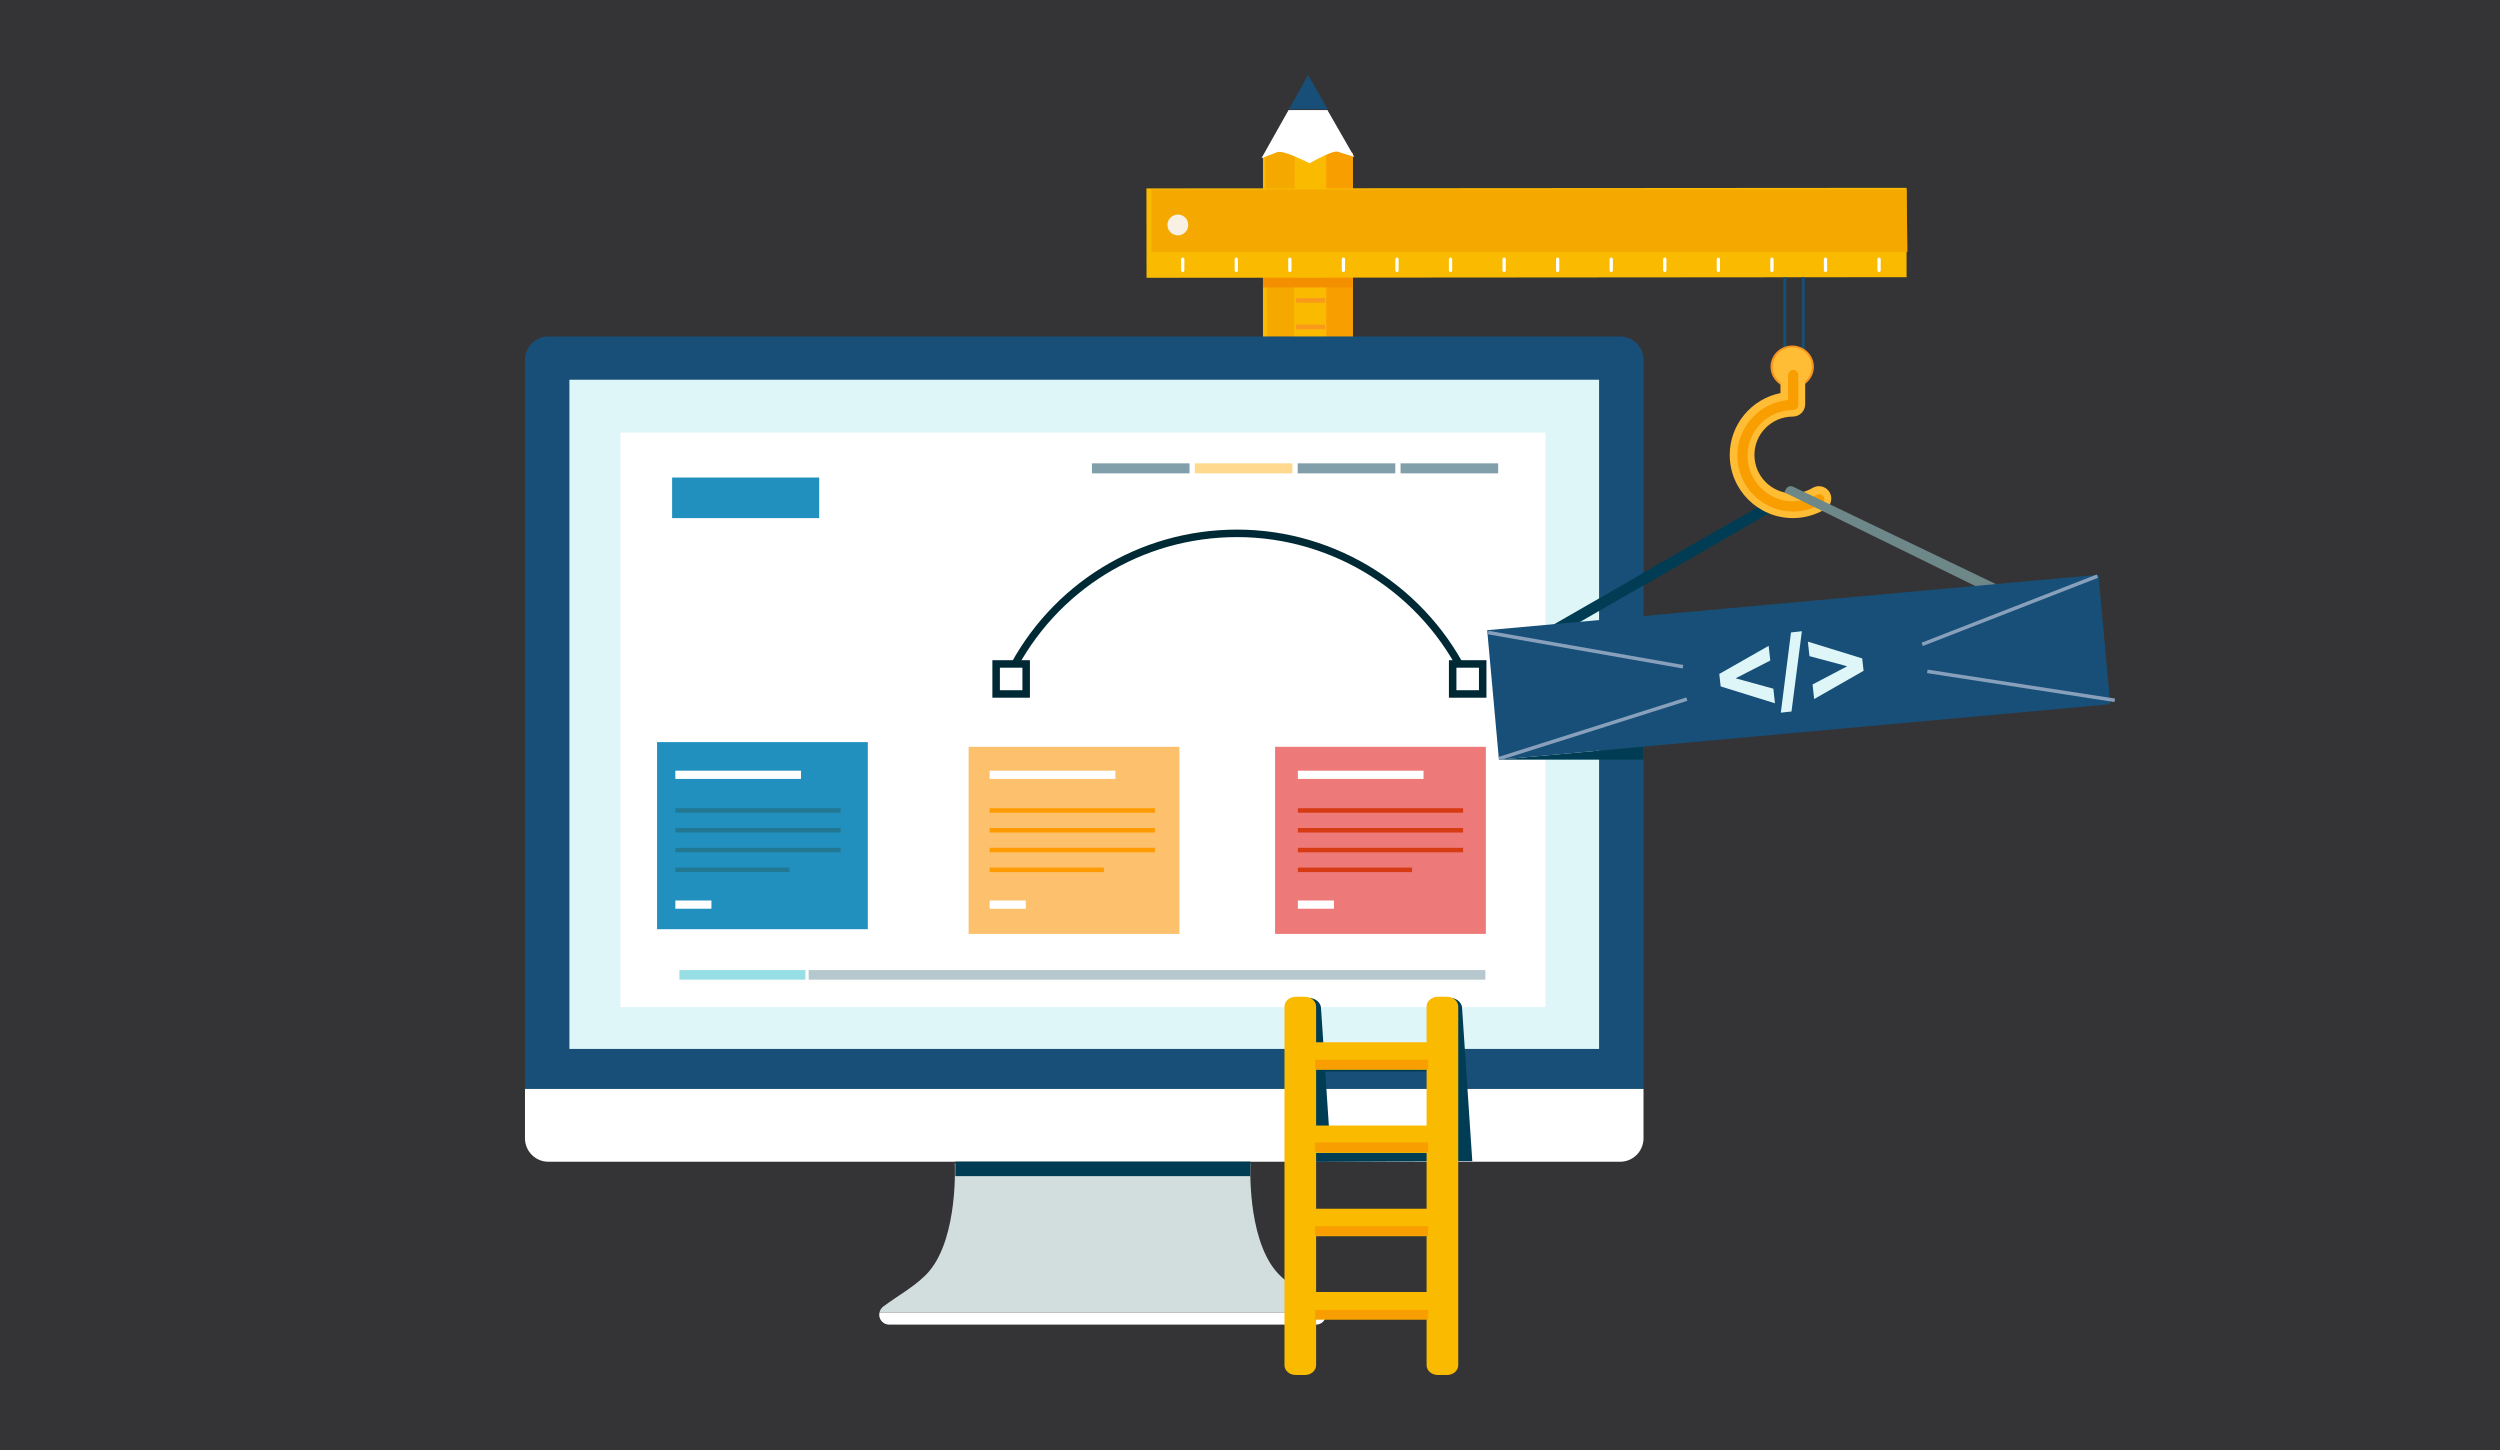 <?xml version="1.0" encoding="UTF-8" standalone="no"?>
<svg width="400px" height="232px" viewBox="0 0 400 232" version="1.1" xmlns="http://www.w3.org/2000/svg" xmlns:xlink="http://www.w3.org/1999/xlink">
    <!-- Generator: Sketch 3.8.3 (29802) - http://www.bohemiancoding.com/sketch -->
    <title>Build_IMG</title>
    <desc>Created with Sketch.</desc>
    <defs>
        <polygon id="path-1" points="0 232 400 232 400 0 0 0"></polygon>
    </defs>
    <g id="Page-1" stroke="none" stroke-width="1" fill="none" fill-rule="evenodd">
        <g id="dash-alt-2-copy-3" transform="translate(-861, -701)">
            <g id="Build_IMG" transform="translate(861, 701)">
                <polygon id="Fill-1" fill="#343436" points="0 232 400 232 400 0 0 0"></polygon>
                <polygon id="Fill-2" fill="#F9BA00" points="202.076 55.253 216.45 55.253 216.45 24.568 213.637 23.992 209.317 25.624 204.997 23.896 202.076 24.952"></polygon>
                <polygon id="Fill-3" fill="#F89E00" points="212.198 55.316 216.438 55.316 216.438 24.476 213.726 23.724 212.198 24.476"></polygon>
                <polygon id="Fill-4" fill="#F4A800" points="202.803 55.316 207.043 55.316 207.149 24.57 204.894 23.819 202.451 24.946"></polygon>
                <polygon id="Fill-5" fill="#F9BA00" points="305.051 44.35 305.051 30.055 183.427 30.143 183.447 44.447"></polygon>
                <path d="M288.532,58.664 L288.532,44.364 L288.532,58.664 Z" id="Fill-6" fill="#FFFFFF"></path>
                <polygon id="Fill-7" fill="#174F78" points="288.307 58.663 288.756 58.663 288.756 44.363 288.307 44.363"></polygon>
                <path d="M285.576,58.664 L285.576,44.364 L285.576,58.664 Z" id="Fill-8" fill="#FFFFFF"></path>
                <polygon id="Fill-9" fill="#174F78" points="285.353 58.663 285.802 58.663 285.802 44.363 285.353 44.363"></polygon>
                <g id="Group-101">
                    <path d="M290.003,58.687 C290.003,56.93 288.548,55.506 286.754,55.506 C284.959,55.506 283.505,56.93 283.505,58.687 C283.505,60.444 284.959,61.869 286.754,61.869 C288.548,61.869 290.003,60.444 290.003,58.687 L290.003,58.687 Z" id="Fill-10" fill="#FFFFFF"></path>
                    <path d="M286.754,55.728 C285.084,55.728 283.726,57.055 283.726,58.687 C283.726,60.319 285.084,61.646 286.754,61.646 C288.423,61.646 289.781,60.319 289.781,58.687 C289.781,57.055 288.423,55.728 286.754,55.728 M286.754,62.09 C284.84,62.09 283.283,60.563 283.283,58.687 C283.283,56.811 284.84,55.284 286.754,55.284 C288.667,55.284 290.224,56.811 290.224,58.687 C290.224,60.563 288.667,62.09 286.754,62.09" id="Fill-12" fill="#F8941E"></path>
                    <path d="M289.875,58.687 C289.875,56.963 288.477,55.565 286.753,55.565 C285.029,55.565 283.633,56.963 283.633,58.687 C283.633,60.411 285.029,61.809 286.753,61.809 C288.477,61.809 289.875,60.411 289.875,58.687" id="Fill-14" fill="#FFBD35"></path>
                    <polygon id="Fill-16" fill="#F4A800" points="305.19 40.284 184.239 40.284 184.239 30.323 305.051 30.323"></polygon>
                    <mask id="mask-2" fill="white">
                        <use xlink:href="#path-1"></use>
                    </mask>
                    <g id="Clip-19"></g>
                    <polygon id="Fill-18" fill="#F49000" mask="url(#mask-2)" points="202.075 45.992 216.436 45.992 216.436 44.446 202.075 44.446"></polygon>
                    <path d="M189.236,43.525 C189.091,43.525 188.973,43.407 188.973,43.262 L188.973,41.472 C188.973,41.326 189.091,41.209 189.236,41.209 C189.381,41.209 189.499,41.326 189.499,41.472 L189.499,43.262 C189.499,43.407 189.381,43.525 189.236,43.525" id="Fill-20" fill="#FFFFFF" mask="url(#mask-2)"></path>
                    <path d="M197.806,43.525 C197.661,43.525 197.543,43.407 197.543,43.262 L197.543,41.472 C197.543,41.326 197.661,41.209 197.806,41.209 C197.951,41.209 198.069,41.326 198.069,41.472 L198.069,43.262 C198.069,43.407 197.951,43.525 197.806,43.525" id="Fill-21" fill="#FFFFFF" mask="url(#mask-2)"></path>
                    <path d="M206.377,43.525 C206.232,43.525 206.114,43.407 206.114,43.262 L206.114,41.472 C206.114,41.326 206.232,41.209 206.377,41.209 C206.522,41.209 206.64,41.326 206.64,41.472 L206.64,43.262 C206.64,43.407 206.522,43.525 206.377,43.525" id="Fill-22" fill="#FFFFFF" mask="url(#mask-2)"></path>
                    <path d="M214.947,43.525 C214.802,43.525 214.683,43.407 214.683,43.262 L214.683,41.472 C214.683,41.326 214.802,41.209 214.947,41.209 C215.091,41.209 215.21,41.326 215.21,41.472 L215.21,43.262 C215.21,43.407 215.091,43.525 214.947,43.525" id="Fill-23" fill="#FFFFFF" mask="url(#mask-2)"></path>
                    <path d="M223.517,43.525 C223.372,43.525 223.254,43.407 223.254,43.262 L223.254,41.472 C223.254,41.326 223.372,41.209 223.517,41.209 C223.662,41.209 223.78,41.326 223.78,41.472 L223.78,43.262 C223.78,43.407 223.662,43.525 223.517,43.525" id="Fill-24" fill="#FFFFFF" mask="url(#mask-2)"></path>
                    <path d="M232.087,43.525 C231.942,43.525 231.824,43.407 231.824,43.262 L231.824,41.472 C231.824,41.326 231.942,41.209 232.087,41.209 C232.232,41.209 232.35,41.326 232.35,41.472 L232.35,43.262 C232.35,43.407 232.232,43.525 232.087,43.525" id="Fill-25" fill="#FFFFFF" mask="url(#mask-2)"></path>
                    <path d="M240.658,43.525 C240.513,43.525 240.394,43.407 240.394,43.262 L240.394,41.472 C240.394,41.326 240.513,41.209 240.658,41.209 C240.802,41.209 240.921,41.326 240.921,41.472 L240.921,43.262 C240.921,43.407 240.802,43.525 240.658,43.525" id="Fill-26" fill="#FFFFFF" mask="url(#mask-2)"></path>
                    <path d="M249.227,43.525 C249.083,43.525 248.964,43.407 248.964,43.262 L248.964,41.472 C248.964,41.326 249.083,41.209 249.227,41.209 C249.372,41.209 249.491,41.326 249.491,41.472 L249.491,43.262 C249.491,43.407 249.372,43.525 249.227,43.525" id="Fill-27" fill="#FFFFFF" mask="url(#mask-2)"></path>
                    <path d="M257.798,43.525 C257.654,43.525 257.535,43.407 257.535,43.262 L257.535,41.472 C257.535,41.326 257.654,41.209 257.798,41.209 C257.943,41.209 258.062,41.326 258.062,41.472 L258.062,43.262 C258.062,43.407 257.943,43.525 257.798,43.525" id="Fill-28" fill="#FFFFFF" mask="url(#mask-2)"></path>
                    <path d="M266.368,43.525 C266.223,43.525 266.105,43.407 266.105,43.262 L266.105,41.472 C266.105,41.326 266.223,41.209 266.368,41.209 C266.513,41.209 266.631,41.326 266.631,41.472 L266.631,43.262 C266.631,43.407 266.513,43.525 266.368,43.525" id="Fill-29" fill="#FFFFFF" mask="url(#mask-2)"></path>
                    <path d="M274.939,43.525 C274.794,43.525 274.676,43.407 274.676,43.262 L274.676,41.472 C274.676,41.326 274.794,41.209 274.939,41.209 C275.084,41.209 275.202,41.326 275.202,41.472 L275.202,43.262 C275.202,43.407 275.084,43.525 274.939,43.525" id="Fill-30" fill="#FFFFFF" mask="url(#mask-2)"></path>
                    <path d="M283.509,43.525 C283.364,43.525 283.246,43.407 283.246,43.262 L283.246,41.472 C283.246,41.326 283.364,41.209 283.509,41.209 C283.654,41.209 283.772,41.326 283.772,41.472 L283.772,43.262 C283.772,43.407 283.654,43.525 283.509,43.525" id="Fill-31" fill="#FFFFFF" mask="url(#mask-2)"></path>
                    <path d="M292.079,43.525 C291.934,43.525 291.816,43.407 291.816,43.262 L291.816,41.472 C291.816,41.326 291.934,41.209 292.079,41.209 C292.224,41.209 292.342,41.326 292.342,41.472 L292.342,43.262 C292.342,43.407 292.224,43.525 292.079,43.525" id="Fill-32" fill="#FFFFFF" mask="url(#mask-2)"></path>
                    <path d="M300.65,43.525 C300.505,43.525 300.386,43.407 300.386,43.262 L300.386,41.472 C300.386,41.326 300.505,41.209 300.65,41.209 C300.794,41.209 300.913,41.326 300.913,41.472 L300.913,43.262 C300.913,43.407 300.794,43.525 300.65,43.525" id="Fill-33" fill="#FFFFFF" mask="url(#mask-2)"></path>
                    <path d="M190.121,35.993 C190.121,35.074 189.376,34.328 188.456,34.328 C187.537,34.328 186.791,35.074 186.791,35.993 C186.791,36.912 187.537,37.658 188.456,37.658 C189.376,37.658 190.121,36.912 190.121,35.993" id="Fill-34" fill="#F8F1E3" mask="url(#mask-2)"></path>
                    <path d="M209.522,26.12 C205.353,24.044 204.59,24.213 204.214,24.401 L201.836,25.309 C202.562,24.025 204.453,20.664 206.168,17.612 L212.383,17.605 L216.69,25.106 L214.414,24.393 C214.405,24.388 214.395,24.384 214.386,24.379 C213.934,24.164 213.466,23.94 209.522,26.12" id="Fill-35" fill="#FFFFFF" mask="url(#mask-2)"></path>
                    <path d="M209.305,12 L209.332,12.073 L212.432,17.474 L206.241,17.479 C207.672,14.927 208.836,12.847 209.305,12" id="Fill-36" fill="#174F78" mask="url(#mask-2)"></path>
                    <polygon id="Fill-37" fill="#F99A1C" mask="url(#mask-2)" points="207.368 52.681 212.003 52.681 212.003 51.953 207.368 51.953"></polygon>
                    <polygon id="Fill-38" fill="#F99A1C" mask="url(#mask-2)" points="207.368 48.422 212.003 48.422 212.003 47.694 207.368 47.694"></polygon>
                    <path d="M248.855,101.643 C248.554,101.643 248.261,101.486 248.1,101.206 C247.861,100.79 248.004,100.258 248.421,100.018 L286.381,78.196 C286.797,77.955 287.329,78.1 287.568,78.516 C287.808,78.933 287.664,79.465 287.248,79.704 L249.288,101.527 C249.151,101.606 249.002,101.643 248.855,101.643" id="Fill-39" fill="#003D54" mask="url(#mask-2)"></path>
                    <path d="M286.853,82.893 C281.286,82.893 276.757,78.364 276.757,72.797 C276.757,67.905 280.253,63.816 284.877,62.894 L284.877,59.899 C284.877,58.808 285.762,57.924 286.853,57.924 C287.944,57.924 288.829,58.808 288.829,59.899 L288.829,64.676 C288.829,65.767 287.944,66.652 286.853,66.652 C283.465,66.652 280.708,69.408 280.708,72.797 C280.708,76.185 283.465,78.942 286.853,78.942 C287.97,78.942 289.063,78.64 290.013,78.069 C290.948,77.507 292.162,77.81 292.724,78.744 C293.286,79.68 292.984,80.894 292.048,81.456 C290.484,82.396 288.688,82.893 286.853,82.893" id="Fill-40" fill="#FFBD35" mask="url(#mask-2)"></path>
                    <path d="M286.91,81.848 C281.983,81.848 277.974,77.839 277.974,72.912 C277.974,68.662 280.997,64.976 285.161,64.146 L286.094,63.961 L286.094,60.013 C286.094,59.564 286.46,59.198 286.91,59.198 C287.36,59.198 287.726,59.564 287.726,60.013 L287.726,64.79 C287.726,65.241 287.36,65.606 286.91,65.606 C282.882,65.606 279.606,68.884 279.606,72.912 C279.606,76.939 282.882,80.217 286.91,80.217 C288.238,80.217 289.537,79.857 290.668,79.178 C290.797,79.101 290.938,79.061 291.086,79.061 C291.376,79.061 291.638,79.209 291.787,79.457 C291.899,79.644 291.932,79.863 291.879,80.074 C291.826,80.285 291.695,80.464 291.508,80.576 C290.124,81.408 288.534,81.848 286.91,81.848" id="Fill-41" fill="#F89E00" mask="url(#mask-2)"></path>
                    <path d="M320.489,95.843 C320.363,95.843 320.235,95.815 320.113,95.756 L285.793,78.921 C285.36,78.713 285.531,78.716 285.739,78.283 C285.947,77.849 286.467,77.667 286.9,77.875 L320.866,94.188 C321.3,94.396 321.482,94.916 321.274,95.349 C321.124,95.66 320.813,95.843 320.489,95.843" id="Fill-42" fill="#6E8889" mask="url(#mask-2)"></path>
                    <polygon id="Fill-43" mask="url(#mask-2)" points="142.215 214.33 207.784 214.33 207.784 212.027 142.215 212.027"></polygon>
                    <path d="M262.961,57.59 C262.961,55.514 261.289,53.832 259.226,53.832 L87.73,53.832 C85.669,53.832 83.996,55.514 83.996,57.59 L83.996,174.231 L262.961,174.231 L262.961,57.59 Z" id="Fill-45" fill="#174F78" mask="url(#mask-2)"></path>
                    <path d="M83.996,174.231 L83.996,182.121 C83.996,184.196 85.668,185.878 87.731,185.878 L259.227,185.878 C261.289,185.878 262.961,184.196 262.961,182.121 L262.961,174.231 L83.996,174.231 Z" id="Fill-46" fill="#FFFFFF" mask="url(#mask-2)"></path>
                    <polygon id="Fill-47" fill="#DFF6F8" mask="url(#mask-2)" points="91.105 167.826 255.852 167.826 255.852 60.757 91.105 60.757"></polygon>
                    <path d="M211.526,209.053 C209.246,207.335 205.959,205.564 204.112,203.335 C199.486,197.746 200.071,186.149 200.071,186.149 L152.765,186.149 C152.765,186.149 153.351,197.746 148.724,203.335 C146.877,205.564 143.59,207.335 141.31,209.053 C140.992,209.292 140.8,209.635 140.722,210.005 L212.114,210.005 C212.036,209.635 211.843,209.292 211.526,209.053" id="Fill-48" fill="#D2DEDE" mask="url(#mask-2)"></path>
                    <path d="M140.722,210.005 C140.663,210.279 140.661,210.566 140.754,210.845 C140.974,211.5 141.586,211.94 142.277,211.94 L210.558,211.94 C211.25,211.94 211.862,211.5 212.082,210.845 C212.174,210.566 212.172,210.279 212.114,210.005 L140.722,210.005 Z" id="Fill-49" fill="#FFFFFF" mask="url(#mask-2)"></path>
                    <polygon id="Fill-50" fill="#FFFFFF" mask="url(#mask-2)" points="99.262 161.134 247.268 161.134 247.268 69.229 99.262 69.229"></polygon>
                    <polygon id="Fill-51" fill="#809FAA" mask="url(#mask-2)" points="174.708 75.736 190.324 75.736 190.324 74.135 174.708 74.135"></polygon>
                    <polygon id="Fill-52" fill="#FFDA8E" mask="url(#mask-2)" points="191.169 75.736 206.786 75.736 206.786 74.135 191.169 74.135"></polygon>
                    <polygon id="Fill-53" fill="#809FAA" mask="url(#mask-2)" points="207.63 75.736 223.246 75.736 223.246 74.135 207.63 74.135"></polygon>
                    <polygon id="Fill-54" fill="#809FAA" mask="url(#mask-2)" points="224.091 75.736 239.707 75.736 239.707 74.135 224.091 74.135"></polygon>
                    <polygon id="Fill-55" fill="#FDC16D" mask="url(#mask-2)" points="154.982 149.425 188.706 149.425 188.706 119.49 154.982 119.49"></polygon>
                    <polygon id="Fill-56" fill="#2290BF" mask="url(#mask-2)" points="105.126 148.673 138.851 148.673 138.851 118.737 105.126 118.737"></polygon>
                    <polygon id="Fill-57" fill="#ED7979" mask="url(#mask-2)" points="204.01 149.425 237.736 149.425 237.736 119.49 204.01 119.49"></polygon>
                    <polygon id="Fill-58" fill="#98DFE5" mask="url(#mask-2)" points="108.702 156.746 128.87 156.746 128.87 155.21 108.702 155.21"></polygon>
                    <polygon id="Fill-59" fill="#B6C8CE" mask="url(#mask-2)" points="129.386 156.746 237.658 156.746 237.658 155.21 129.386 155.21"></polygon>
                    <polygon id="Fill-60" fill="#FFFFFF" mask="url(#mask-2)" points="158.35 124.626 178.455 124.626 178.455 123.31 158.35 123.31"></polygon>
                    <polygon id="Fill-61" fill="#FF9A00" mask="url(#mask-2)" points="158.35 130.035 184.789 130.035 184.789 129.315 158.35 129.315"></polygon>
                    <polygon id="Fill-62" fill="#FF9A00" mask="url(#mask-2)" points="158.35 133.201 184.789 133.201 184.789 132.482 158.35 132.482"></polygon>
                    <polygon id="Fill-63" fill="#227792" mask="url(#mask-2)" points="108.057 133.201 134.495 133.201 134.495 132.482 108.057 132.482"></polygon>
                    <polygon id="Fill-64" fill="#FF9A00" mask="url(#mask-2)" points="158.35 136.368 184.789 136.368 184.789 135.648 158.35 135.648"></polygon>
                    <polygon id="Fill-65" fill="#FF9A00" mask="url(#mask-2)" points="158.35 139.534 176.622 139.534 176.622 138.814 158.35 138.814"></polygon>
                    <polygon id="Fill-66" fill="#FFFFFF" mask="url(#mask-2)" points="158.35 145.395 164.123 145.395 164.123 144.08 158.35 144.08"></polygon>
                    <polygon id="Fill-67" fill="#FFFFFF" mask="url(#mask-2)" points="108.057 124.626 128.162 124.626 128.162 123.31 108.057 123.31"></polygon>
                    <polygon id="Fill-68" fill="#227792" mask="url(#mask-2)" points="108.057 130.035 134.495 130.035 134.495 129.315 108.057 129.315"></polygon>
                    <polygon id="Fill-69" fill="#227792" mask="url(#mask-2)" points="108.057 136.368 134.495 136.368 134.495 135.648 108.057 135.648"></polygon>
                    <polygon id="Fill-70" fill="#227792" mask="url(#mask-2)" points="108.057 139.534 126.33 139.534 126.33 138.814 108.057 138.814"></polygon>
                    <polygon id="Fill-71" fill="#FFFFFF" mask="url(#mask-2)" points="108.057 145.395 113.83 145.395 113.83 144.08 108.057 144.08"></polygon>
                    <polygon id="Fill-72" fill="#FFFFFF" mask="url(#mask-2)" points="207.658 124.626 227.763 124.626 227.763 123.31 207.658 123.31"></polygon>
                    <polygon id="Fill-73" fill="#D63B13" mask="url(#mask-2)" points="207.658 130.035 234.096 130.035 234.096 129.315 207.658 129.315"></polygon>
                    <polygon id="Fill-74" fill="#D63B13" mask="url(#mask-2)" points="207.658 133.201 234.096 133.201 234.096 132.482 207.658 132.482"></polygon>
                    <polygon id="Fill-75" fill="#D63B13" mask="url(#mask-2)" points="207.658 136.368 234.096 136.368 234.096 135.648 207.658 135.648"></polygon>
                    <polygon id="Fill-76" fill="#D63B13" mask="url(#mask-2)" points="207.658 139.534 225.93 139.534 225.93 138.814 207.658 138.814"></polygon>
                    <polygon id="Fill-77" fill="#FFFFFF" mask="url(#mask-2)" points="207.658 145.395 213.431 145.395 213.431 144.08 207.658 144.08"></polygon>
                    <polygon id="Fill-78" fill="#2290BF" mask="url(#mask-2)" points="107.539 82.897 131.07 82.897 131.07 76.404 107.539 76.404"></polygon>
                    <path d="M234.22,109.033 C227.659,95.002 213.416,85.935 197.934,85.935 C182.723,85.935 169.015,94.379 162.161,107.973 L161.09,107.433 C168.149,93.433 182.267,84.735 197.934,84.735 C213.88,84.735 228.549,94.074 235.308,108.525 L234.22,109.033 Z" id="Fill-79" fill="#002936" mask="url(#mask-2)"></path>
                    <polygon id="Fill-80" fill="#FFFFFF" mask="url(#mask-2)" points="159.382 111.034 164.186 111.034 164.186 106.23 159.382 106.23"></polygon>
                    <path d="M159.982,110.434 L163.586,110.434 L163.586,106.831 L159.982,106.831 L159.982,110.434 Z M158.782,111.634 L164.786,111.634 L164.786,105.631 L158.782,105.631 L158.782,111.634 Z" id="Fill-81" fill="#002936" mask="url(#mask-2)"></path>
                    <polygon id="Fill-82" fill="#FFFFFF" mask="url(#mask-2)" points="232.428 111.034 237.232 111.034 237.232 106.23 232.428 106.23"></polygon>
                    <path d="M233.028,110.434 L236.632,110.434 L236.632,106.831 L233.028,106.831 L233.028,110.434 Z M231.827,111.634 L237.831,111.634 L237.831,105.631 L231.827,105.631 L231.827,111.634 Z" id="Fill-83" fill="#002936" mask="url(#mask-2)"></path>
                    <path d="M229.586,171.427 L230.187,180.422 L212.64,180.437 L212.039,171.442 L229.586,171.427 Z M235.568,185.786 L233.929,161.239 C233.871,160.37 233.024,159.665 232.036,159.666 L230.589,159.667 C229.6,159.668 228.847,160.374 228.907,161.243 L229.29,167.002 L211.744,167.017 L211.359,161.258 C211.301,160.388 210.454,159.684 209.467,159.685 L208.019,159.686 C207.032,159.687 206.279,160.393 206.337,161.262 L207.983,185.915 L235.568,185.786 Z" id="Fill-84" fill="#003D54" mask="url(#mask-2)"></path>
                    <path d="M210.578,206.722 L228.255,206.722 L228.255,197.795 L210.578,197.795 L210.578,206.722 Z M210.578,193.402 L228.255,193.402 L228.255,184.474 L210.578,184.474 L210.578,193.402 Z M210.578,180.082 L228.255,180.082 L228.255,171.154 L210.578,171.154 L210.578,180.082 Z M231.515,159.482 L230.057,159.482 C229.062,159.482 228.255,160.182 228.255,161.046 L228.255,166.762 L210.578,166.762 L210.578,161.046 C210.578,160.182 209.772,159.482 208.775,159.482 L207.318,159.482 C206.323,159.482 205.516,160.182 205.516,161.046 L205.516,218.437 C205.516,219.3 206.323,220 207.318,220 L208.775,220 C209.772,220 210.578,219.3 210.578,218.437 L210.578,211.114 L228.255,211.114 L228.255,218.437 C228.255,219.3 229.062,220 230.057,220 L231.515,220 C232.51,220 233.317,219.3 233.317,218.437 L233.317,161.046 C233.317,160.182 232.51,159.482 231.515,159.482 L231.515,159.482 Z" id="Fill-85" fill="#F9BA00" mask="url(#mask-2)"></path>
                    <polygon id="Fill-86" fill="#F89E00" mask="url(#mask-2)" points="210.425 184.31 228.51 184.31 228.51 182.786 210.425 182.786"></polygon>
                    <polygon id="Fill-87" fill="#F89E00" mask="url(#mask-2)" points="210.425 171.086 228.51 171.086 228.51 169.561 210.425 169.561"></polygon>
                    <polygon id="Fill-88" fill="#F89E00" mask="url(#mask-2)" points="210.425 197.708 228.51 197.708 228.51 196.184 210.425 196.184"></polygon>
                    <polygon id="Fill-89" fill="#F89E00" mask="url(#mask-2)" points="210.425 211.111 228.51 211.111 228.51 209.586 210.425 209.586"></polygon>
                    <polygon id="Fill-90" fill="#003D54" mask="url(#mask-2)" points="152.855 188.181 200.045 188.181 200.045 185.861 152.855 185.861"></polygon>
                    <path d="M276.334,83.971 L248.421,100.018 C248.004,100.258 247.861,100.79 248.1,101.206 C248.261,101.486 248.554,101.643 248.855,101.643 C249.002,101.643 249.151,101.606 249.288,101.527 L276.334,85.978 L276.334,83.971 Z" id="Fill-91" fill="#003D54" mask="url(#mask-2)"></path>
                    <polygon id="Fill-92" fill="#174F78" mask="url(#mask-2)" points="337.634 112.677 239.83 121.549 237.951 100.831 335.754 91.96"></polygon>
                    <polygon id="Fill-93" fill="#88A0BB" mask="url(#mask-2)" points="269.232 106.957 238.061 101.488 238.158 100.928 269.33 106.397"></polygon>
                    <polygon id="Fill-94" fill="#88A0BB" mask="url(#mask-2)" points="307.652 103.364 307.445 102.834 335.481 91.918 335.687 92.447"></polygon>
                    <polygon id="Fill-95" fill="#88A0BB" mask="url(#mask-2)" points="338.317 112.331 308.326 107.698 308.413 107.136 338.404 111.77"></polygon>
                    <polygon id="Fill-96" fill="#88A0BB" mask="url(#mask-2)" points="239.83 121.548 239.789 121.098 269.811 111.585 269.983 112.127 240.418 121.495"></polygon>
                    <polygon id="Fill-97" fill="#DFF6F8" mask="url(#mask-2)" points="283.991 112.526 275.303 109.826 275.085 107.83 282.986 103.332 283.243 105.684 277.7 108.529 283.736 110.19"></polygon>
                    <polygon id="Fill-98" fill="#DFF6F8" mask="url(#mask-2)" points="284.932 114.026 286.56 101.188 288.301 100.998 286.64 113.839"></polygon>
                    <polygon id="Fill-99" fill="#DFF6F8" mask="url(#mask-2)" points="290.264 111.849 290.009 109.514 295.553 106.602 289.514 104.983 289.26 102.663 297.954 105.347 298.17 107.327"></polygon>
                    <polygon id="Fill-100" fill="#003D54" mask="url(#mask-2)" points="239.83 121.548 262.96 121.548 262.96 119.451"></polygon>
                </g>
            </g>
        </g>
    </g>
</svg>
